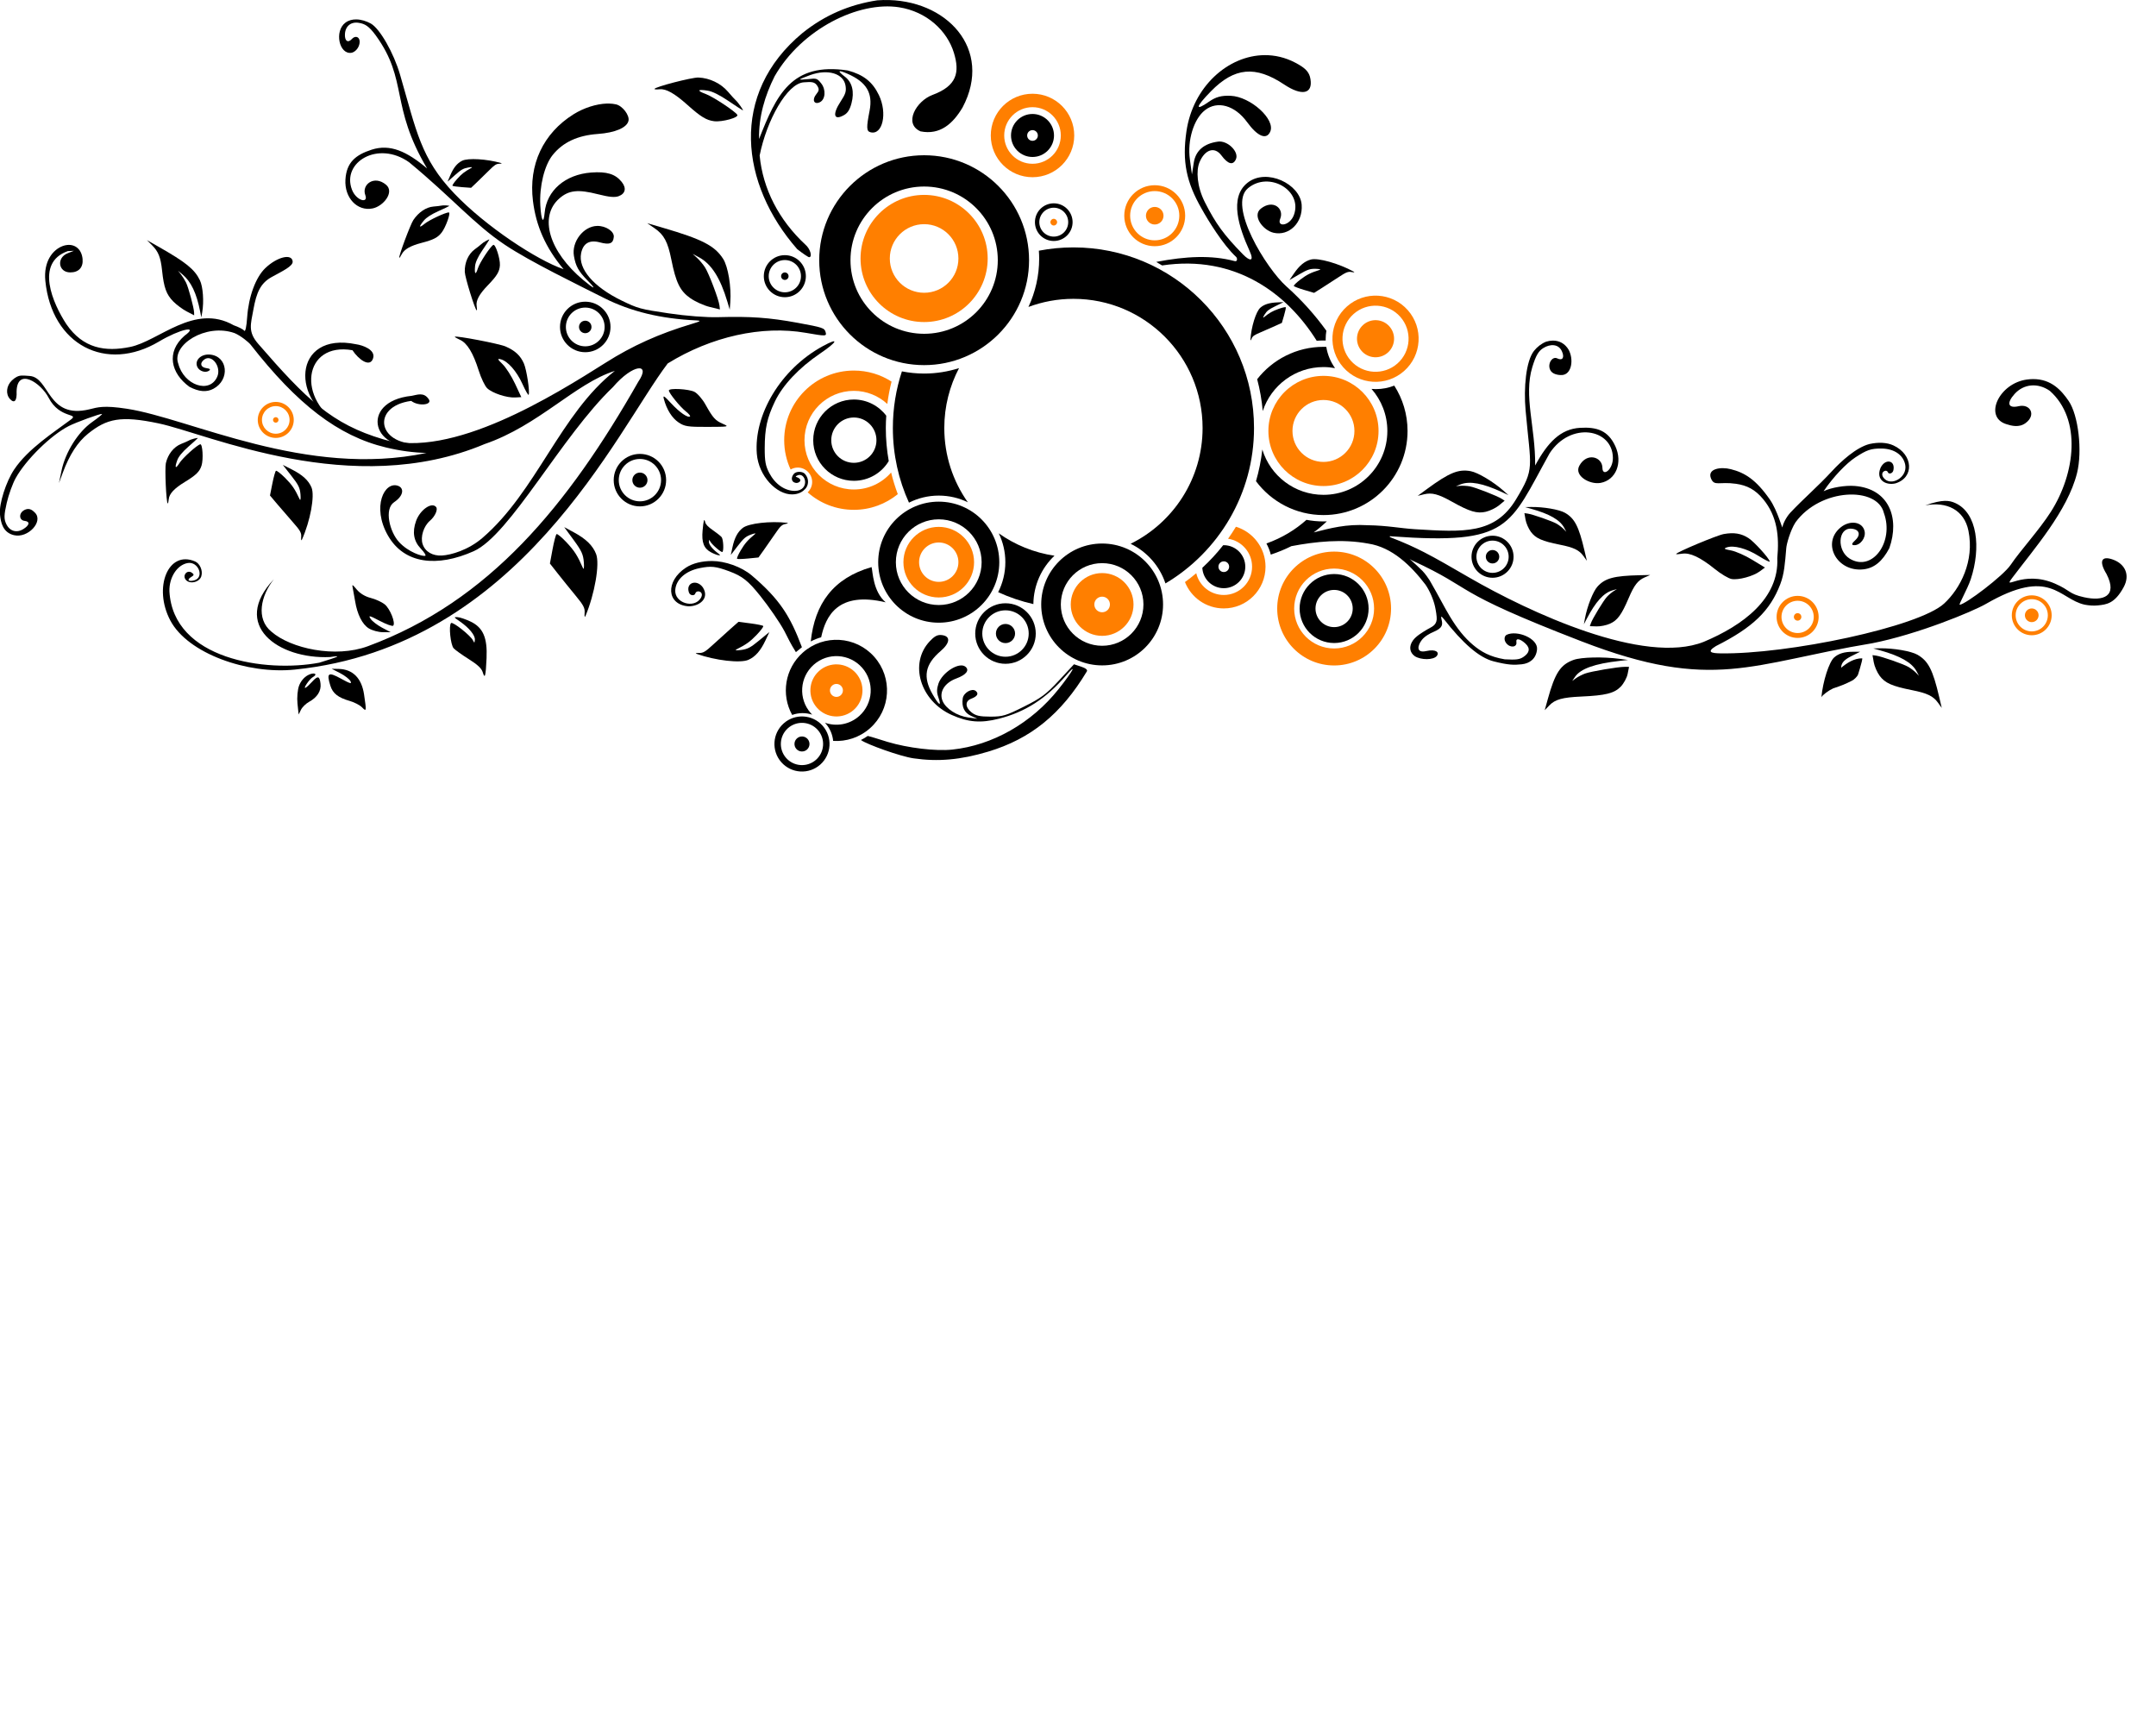 <?xml version="1.0" encoding="utf-8"?>
<!DOCTYPE svg PUBLIC "-//W3C//DTD SVG 1.1//EN" "http://www.w3.org/Graphics/SVG/1.1/DTD/svg11.dtd">
<svg version="1.1" id="Layer_1" xmlns="http://www.w3.org/2000/svg" xmlns:xlink="http://www.w3.org/1999/xlink" x="0px" y="0px"
	 width="1280px" height="1024px" viewBox="0 0 1280 1024" enable-background="new 0 0 1280 1024" xml:space="preserve">
<title>monogram leaf swirl</title>
<g>
	<title>Layer 1</title>
	<path id="path3801" d="M750.787,32.731c-21.717,0.165-42.581,18.716-46.431,45.385c-2.555,17.692-0.105,29.901,9.123,45.927
		c3.562,6.437,12.623,21.325,20.358,28.436c0.91,0.837,0.882,3.15-1.046,2.46c-13.482-3.554-28.679-2.875-46.354,0.542l3.486,2.093
		c43.269-6.491,74.138,16.445,91.797,44.706c1.319-0.097,2.664-0.154,4.01-0.154c0.449,0,0.89,0.008,1.336,0.02
		c-0.01-0.311-0.02-0.618-0.02-0.931c0-1.663,0.145-3.292,0.407-4.881c-6.654-9.242-14.625-18.194-23.807-26.383
		c-11.811-10.534-34.991-47.962-22.721-58.227c12.373-10.351,32.557,1.207,27.273,15.845c-2.392,6.624-10.306,7.512-8.155,2.324
		c2.524-6.09-4.194-11.777-11.486-6.043c-5.313,4.176,1.199,12.827,7.516,14.314c9.059,2.134,17.497-5.764,16.717-16.581
		c-0.889-12.308-20.729-21.984-32.039-13.172s-5.069,26.918,1.104,40.503c2.991,6.583,0.145,6.25-3.971,2.034
		c-11.212-11.485-16.063-18.054-22.586-30.973c-4.765-9.437-5.197-18.731-3.196-23.574c3.188-7.719,9.015-9.567,13.036-4.146
		c3.912,5.274,6.94,6.049,8.62,2.267c1.963-4.421-4.925-11.217-10.596-10.46c-8.414,1.123-13.325,5.371-14.432,12.532l-1.084,6.935
		l-1.221-8.891c-1.576-11.345,2.294-23.98,8.93-29.21c7.413-5.843,17.781-2.921,25.046,7.07c6.204,8.533,11.485,10.719,13.733,5.656
		c3.226-7.264-11.677-20.768-23.496-21.288c-5.433-0.239-8.8,0.656-12.765,3.429c-8.653,6.051-8.184,3.315,1.046-6.102
		c13.934-14.218,26.438-15.396,43.486-4.029c10.455,6.971,17.039,5.648,15.612-3.157c-0.085-0.528-0.191-1.036-0.329-1.511
		c-0.962-3.323-3.314-5.477-8.813-8.349C763.017,34.085,756.867,32.685,750.787,32.731L750.787,32.731z M921.847,202.183
		c-1.288,0.018-2.623,0.237-3.971,0.659c-2.741,1.106-5.302,3.108-7.129,5.404c-4.848,6.093-6.196,22.114-5.017,35.312
		c3.113,34.821,5.637,34.133-5.695,52.901c-12.501,20.706-31.064,19.456-59.796,17.704c-8.914-0.543-16.336-2.195-28.339-2.383
		c-12.775-0.742-21.882,1.704-31.961,4.281c2.78-2.066,5.369-4.261,7.787-6.566c-0.667,0.024-1.323,0.038-1.995,0.038
		c-3.449,0-6.824-0.327-10.093-0.949c-6.39,5.714-14.237,10.623-23.768,14.044c1.126,2.064,2,4.274,2.596,6.605
		c4.285-1.432,8.346-3.1,12.165-4.998c0.008-0.003,0.012-0.016,0.02-0.019c14.454-2.725,30.168-4.399,45.656-1.53
		c14.307,2.184,25.49,13.246,33.976,24.348c2.51,3.635,4.723,8.751,5.656,12.921c0.499,2.23,1.153,6.136,1.026,7.729
		c-0.298,3.73-3.22,4.516-5.656,5.985c-3.029,1.827-6.522,3.884-8.407,6.45c-2.65,3.61-1.991,7.287,1.085,9.434
		c3.586,2.301,11.071,2.371,13.075-0.213c1.542-1.989-0.332-4.194-6.354-2.848c-6.287,1.406-5.002-3.556-2.557-6.625
		c1.794-2.251,4.7-3.808,6.818-4.707c5.621-2.386,5.637-4.319,4.843-7.477c-0.508-2.018-0.088-2.065,1.259-0.349
		c11.295,14.43,20.983,23.05,29.675,25.259c8.692,2.209,12.04,2.244,16.717,1.743c4.677-0.5,8.57-3.29,9.065-8.891
		c0.575-6.497-11.864-11.539-18.033-8.62c-1.264,0.599-1.838,2.83-0.388,4.804c2.408,3.277,6.647,2.601,6.159-0.387
		c-0.478-2.933,2.545-1.823,5.347,0.774c3.222,2.986,2.231,5.658-1.143,7.941c-2.271,1.537-4.315,1.815-11.139,1.434
		c-8.957-1.49-14.166-4.65-18.789-8.542c-5.17-4.353-9.433-9.736-13.772-16.93c-3.355-5.563-6.358-11.684-12.028-21.463
		c-0.449-0.774-2.712-4.018-4.223-5.539c-2.131-2.146-4.911-4.693-7.69-7.129c0.498,0.295,0.996,0.582,1.491,0.892
		c38.943,17.93,20.879,17.24,100.668,48.058c78.346,30.26,100.566,13.01,172.493,1.123c26.868-5.275,59.51-18.727,67.603-23.399
		c38.248-22.083,43.205-2.866,58.596,0.504c2.537,0.473,5.326,0.684,7.729,0.426c5.089-0.545,10.005-0.912,15.399-10.847
		c3.98-7.33,0.753-13.801-6.392-16.368c-6.901-2.48-8.438,0.996-3.797,8.562c6.809,13.291-1.962,16.347-13.404,13.792
		c-9.249-2.065-7.809-3.987-17.201-8.078c-19.31-8.41-31.468,4.702-25.395-3.39c12.6-16.784,32.898-39.748,38.489-62.218
		c3.272-13.151,0.814-34.382-4.959-42.809c-4.296-6.268-10.273-13.048-21.152-12.997c-1.125,0.006-2.312,0.093-3.545,0.252
		c-16.606,2.144-25.919,22.141-12.436,26.46c3.119,0.999,7.62,2.275,11.545-0.601c6.515-4.775,2.769-11.585-4.029-10.034
		c-6.672,1.522-7.215-1.995-2.499-7.244c5.423-6.037,13.864-6.803,20.939-1.841c18.994,16.893,15.163,48.991,0.562,71.846
		c-6.955,10.886-18.035,22.862-23.825,31.438c-4.399,6.517-26.732,23.402-30.257,23.69c-0.806,0.065,4.565-9.168,6.548-15.129
		c6.205-18.665,4.015-39.352-9.201-45.269c-3.374-1.51-7.257-2.354-17.802,1.395c12.73-2.442,23.144,2.677,25.646,15.07
		c3.637,18.01-4.811,34.306-14.431,43.196c-15.059,13.917-93.051,30.261-132.92,29.578c-5.08-0.087-8.452-0.716-2.576-4.319
		c21.864-10.997,32.164-20.912,38.198-36.688c2.391-6.248,2.796-12.279,3.564-21.365c0.152-2.546,2.471-10.695,5.463-15.361
		c14.839-20.484,48.678-21.498,52.513-5.559c6.234,17.074-6.928,35.283-20.319,27.061c-7.695-4.726-7.039-18.21,0.852-17.782
		c4.883,0.265,6.017,3.592,2.402,6.896c-2.115,1.934-2.301,2.832-0.658,2.906c3.664,0.164,7.077-4.286,6.275-8.214
		c-1.173-5.747-8.724-6.932-14.354-2.247c-11.382,9.474-1.938,26.564,13.676,24.795c6.384-0.724,11.275-4.783,15.361-12.591
		c6.262-17.816-0.17-35.272-20.514-36.901c-5.646-0.451-13.862,0.874-18.519,3.119c5.758-8.564,13.554-16.604,18.867-20.087
		c6.781-4.446,9.241-5.274,15.38-5.25c7.705,0.032,13.173,3.893,14.237,9.763c1.349,7.434-8.66,13.106-12.862,7.633
		c-2.574-3.354,1.682-5.512,2.538-3.313c0.534,1.37,2.863,0.773,3.273-1.201c1.265-6.084-4.956-7.09-7.651-1.375
		c-2.963,7.262,3.3,10.499,8.853,9.182c11.36-3.42,10.632-17.091-1.201-22.548c-3.876-1.787-8.916-1.991-14.179-0.833
		c-7.849,2.005-16.818,10.194-22.276,16.116c-8.451,9.17-16.816,16.224-24.774,24.697c-2.74,3.015-4.528,7.146-4.591,8.543
		c-0.071,1.573-2.854-9.69-7.555-16.446c-8.175-11.746-14.847-15.892-23.108-17.956c-6.001-1.565-14.333-0.307-11.739,5.656
		c2.006,4.608,4.754,1.597,14.741,3.003c6.585,0.927,11.511,3.462,16.213,9.181c8.284,10.075,9.567,21.872,8.349,34.983
		c1.08,23.995-20.32,39.86-43.68,49.666c-35.495,14.109-103.369-17.461-139.331-38.237c-11.064-6.393-18.884-10.968-26.46-14.857
		c-6.148-3.156-12.137-5.862-19.564-8.717c-0.58-0.146-2.289-1.159,0.155-0.813c70.53,5.106,69.504-5.743,93.732-49.355
		c12.457-18.985,37.423-14.63,37.54,2.789c0.048,7.042-6.14,11.504-6.218,5.889c-0.091-6.592-9.285-9.371-13.714-1.221
		c-3.226,5.938,6.182,11.303,12.571,10.17c9.164-1.625,13.353-11.99,8.794-21.83c-4.241-9.157-10.772-11.488-20.979-10.867
		c-11.556,0.703-19.12,8.609-26.595,22.354c0.186-22.857-6.95-41.2-1.686-58.44c2.166-7.092,3.778-9.563,6.527-11.273
		c4.087-2.543,8.959-2.507,10.983,1.82c1.761,3.764,0.444,5.878-2.712,4.32c-3.216-1.588-6.411,4.013-3.699,7.632
		c1.633,2.18,5.692,2.493,7.36,2.131c4.911-1.069,6.095-9.051,3.196-14.722C929.171,203.933,925.712,202.131,921.847,202.183z"/>
	<path id="path3839" fill="#FF7F00" d="M733.761,312.691c-1.477,2.427-3.019,4.806-4.669,7.108
		c8.074,1.224,14.257,8.184,14.257,16.601c0,9.28-7.514,16.794-16.794,16.794c-7.947,0-14.602-5.508-16.349-12.92
		c-2.165,1.834-4.402,3.58-6.702,5.249c3.631,9.17,12.585,15.651,23.051,15.651c13.688,0,24.774-11.086,24.774-24.774
		C751.329,325.223,743.925,315.779,733.761,312.691z"/>
	<path id="path3841" d="M726.555,323.635c-0.123,0-0.246,0.017-0.368,0.02c-3.758,4.799-7.905,9.275-12.378,13.404
		c0.001,0.007,0,0.013,0,0.02c0.353,6.729,5.93,12.087,12.746,12.087c7.043,0,12.765-5.723,12.765-12.765
		C739.319,329.357,733.598,323.635,726.555,323.635L726.555,323.635z M726.555,333.224c1.761,0,3.177,1.416,3.177,3.177
		s-1.416,3.177-3.177,3.177s-3.177-1.416-3.177-3.177S724.794,333.224,726.555,333.224z"/>
	<path id="path3649" d="M785.731,205.883c-15.987,0-30.22,7.522-39.361,19.215c1.624,6.114,2.736,12.431,3.313,18.906
		c4.968-15.158,19.23-26.111,36.049-26.111c2.348,0,4.646,0.23,6.876,0.639c-2.625-3.668-4.453-7.963-5.191-12.61
		C786.859,205.903,786.293,205.883,785.731,205.883z M827.765,228.914c-3.387,1.338-7.063,2.072-10.925,2.072
		c-0.863,0-1.731-0.044-2.576-0.116c5.84,6.672,9.395,15.388,9.395,24.949c0,20.945-16.981,37.928-37.927,37.928
		c-17.111,0-31.578-11.336-36.301-26.906c-0.723,6.453-1.994,12.732-3.758,18.809c9.105,12.209,23.662,20.107,40.059,20.107
		c27.572,0,49.917-22.364,49.917-49.938C835.648,245.908,832.744,236.683,827.765,228.914z"/>
	<path id="path3664" fill="#FF7F00" d="M612.991,55.647c-13.688,0-24.774,11.086-24.774,24.774
		c0,13.688,11.086,24.774,24.774,24.774c13.688,0,24.773-11.086,24.773-24.774C637.765,66.733,626.679,55.647,612.991,55.647z
		 M612.991,63.624c9.28,0,16.798,7.518,16.798,16.798c0,9.28-7.518,16.798-16.798,16.798s-16.798-7.518-16.798-16.798
		C596.193,71.142,603.711,63.624,612.991,63.624z"/>
	<path id="path3666" d="M612.991,67.66c-7.043,0-12.762,5.719-12.762,12.762c0,7.042,5.719,12.762,12.762,12.762
		c7.042,0,12.762-5.719,12.762-12.762C625.753,73.379,620.033,67.66,612.991,67.66z M612.991,77.249
		c1.761,0,3.173,1.413,3.173,3.173c0,1.76-1.412,3.173-3.173,3.173s-3.174-1.413-3.174-3.173
		C609.817,78.661,611.23,77.249,612.991,77.249z"/>
	<path id="path3072" d="M516.494,432.321c12.42-11.001,13.57-29.975,2.569-42.395c-11.001-12.421-29.975-13.57-42.396-2.569
		c-10.745,9.517-13.056,25.003-6.361,37.048c3.85-1.382,8.034-1.436,11.879-0.173c-0.288-0.29-0.563-0.591-0.838-0.9
		c-7.459-8.421-6.68-21.268,1.74-28.727c8.421-7.458,21.269-6.68,28.727,1.741c7.458,8.42,6.68,21.268-1.741,28.727
		c-5.76,5.102-13.595,6.364-20.36,3.948c0.144,0.151,0.291,0.282,0.431,0.44c2.66,3.003,4.133,6.645,4.49,10.354
		C502.345,440.317,510.248,437.854,516.494,432.321z"/>
	<path id="path3074" fill="#FF7F00" d="M506.838,421.423c6.391-5.66,6.983-15.445,1.323-21.836s-15.445-6.983-21.836-1.323
		s-6.983,15.445-1.323,21.836S500.447,427.083,506.838,421.423z M499.132,412.723c-1.598,1.415-4.015,1.269-5.43-0.329
		s-1.269-4.015,0.329-5.43s4.015-1.269,5.43,0.329S500.729,411.308,499.132,412.723z"/>
	<g id="g3076" transform="matrix(-0.894 0.792 -0.792 -0.894 1806.23 743.822)">
		<path id="path3078" d="M665.816,914.162c-7.561,0-13.693,6.133-13.693,13.693c-0.001,7.561,6.132,13.693,13.693,13.694
			c7.561-0.001,13.693-6.133,13.693-13.693C679.509,920.294,673.376,914.162,665.816,914.162z M665.816,917.353
			c5.796-0.001,10.502,4.706,10.503,10.502c0,5.796-4.706,10.503-10.503,10.503c-5.796,0-10.502-4.707-10.502-10.503
			C655.313,922.059,660.019,917.352,665.816,917.353z"/>
		<path id="path3080" d="M669.545,927.856c0,2.061-1.672,3.733-3.733,3.732c-2.061,0-3.733-1.671-3.732-3.732
			c0-2.062,1.671-3.733,3.733-3.733C667.873,924.124,669.545,925.795,669.545,927.856z"/>
	</g>
	<g id="g2935" transform="matrix(0.994 0 0 0.994 94.468 -170.309)">
		<path id="path3789" d="M287.168,442.411c-8.65,0-15.652,7.003-15.652,15.653c0,8.65,7.003,15.69,15.652,15.69
			s15.653-7.04,15.653-15.69C302.821,449.414,295.818,442.411,287.168,442.411z M287.168,445.43c6.986,0,12.634,5.648,12.634,12.634
			s-5.648,12.672-12.634,12.672s-12.634-5.686-12.634-12.672S280.182,445.43,287.168,445.43z"/>
		<path id="path3793" d="M291.687,458.08c0,2.496-2.022,4.518-4.518,4.518c-2.495,0-4.517-2.022-4.517-4.518
			c0-2.495,2.022-4.517,4.517-4.517C289.665,453.563,291.687,455.585,291.687,458.08z"/>
	</g>
	<g id="g2942" transform="matrix(0.994 0 0 0.994 -207.474 -80.144)">
		<path id="path3785" fill="#FF7F00" d="M373.433,320.654c-5.936,0-10.75,4.815-10.75,10.75s4.814,10.75,10.75,10.75
			c5.935,0,10.75-4.814,10.75-10.75S379.368,320.654,373.433,320.654z M373.433,323.159c4.55,0,8.245,3.695,8.245,8.245
			s-3.695,8.245-8.245,8.245c-4.551,0-8.246-3.695-8.246-8.245S368.882,323.159,373.433,323.159z"/>
		<g id="g2939">
			<path id="path3787" fill="#FF7F00" d="M375.075,331.405c0,0.908-0.736,1.644-1.645,1.644c-0.908,0-1.644-0.736-1.644-1.644
				s0.736-1.644,1.644-1.644C374.339,329.761,375.075,330.496,375.075,331.405z"/>
		</g>
	</g>
	<g id="g2957" transform="matrix(0.994 0 0 0.994 -60.164 -133.136)">
		<path id="path3779" d="M529.292,286.318c-6.934,0-12.559,5.624-12.559,12.558c0,6.935,5.625,12.559,12.559,12.559
			c6.934,0,12.559-5.624,12.559-12.559C541.851,291.942,536.226,286.318,529.292,286.318z M529.292,289.244
			c5.316,0,9.633,4.317,9.633,9.632c0,5.316-4.317,9.633-9.633,9.633c-5.316,0-9.633-4.317-9.633-9.633
			C519.659,293.561,523.976,289.244,529.292,289.244z"/>
		<path id="path3781" d="M531.524,298.878c0,1.234-1.001,2.234-2.234,2.234s-2.234-1.001-2.234-2.234s1.001-2.234,2.234-2.234
			S531.524,297.644,531.524,298.878z"/>
	</g>
	<path id="path3773" d="M625.611,120.697c-6.174,0-11.181,5.007-11.181,11.18s5.007,11.18,11.181,11.18
		c6.173,0,11.18-5.007,11.18-11.18S631.784,120.697,625.611,120.697z M625.611,123.302c4.732,0,8.575,3.842,8.575,8.575
		c0,4.732-3.843,8.575-8.575,8.575c-4.733,0-8.576-3.843-8.576-8.575C617.035,127.144,620.878,123.302,625.611,123.302z"/>
	<path id="path3726" fill="#FF7F00" d="M506.929,219.972c-22.84,0-41.355,18.516-41.355,41.355c0,6.207,1.366,12.1,3.816,17.379
		c1.253-0.722,2.675-1.148,4.225-1.148c4.714,0,8.561,3.847,8.561,8.561c0,2.433-1.035,4.597-2.669,6.151
		c7.301,6.467,16.897,10.376,27.423,10.376c9.896,0,18.968-3.511,26.088-9.302c-1.573-4.17-2.896-8.467-3.966-12.858
		c-5.371,6.179-13.284,10.079-22.122,10.079c-16.178,0-29.313-13.06-29.313-29.237s13.135-29.313,29.313-29.313
		c7.659,0,14.642,2.968,19.862,7.782c0.576-4.506,1.422-8.945,2.52-13.267C522.857,222.369,515.175,219.972,506.929,219.972z"/>
	<path id="path3728" d="M506.929,237.166c-13.323,0-24.124,10.838-24.124,24.161c0,13.322,10.801,24.087,24.124,24.087
		c8.794,0,16.495-4.688,20.715-11.71c-1.136-6.378-1.742-12.938-1.742-19.641c0-2.446,0.104-4.893,0.26-7.3
		C521.752,240.957,514.775,237.166,506.929,237.166z M506.929,247.838c7.423,0,13.414,6.066,13.414,13.489
		c0,7.422-5.991,13.414-13.414,13.414s-13.415-5.992-13.415-13.414C493.514,253.904,499.506,247.838,506.929,247.838z"/>
	<g id="g2996" transform="matrix(0.994 0 0 0.994 -60.164 -133.136)">
		<path id="path3686" d="M661.087,494.215c-9.981,0-18.076,8.095-18.076,18.075c0,9.981,8.095,18.075,18.076,18.075
			s18.075-8.095,18.075-18.075C679.162,502.309,671.067,494.215,661.087,494.215z M661.087,498.426
			c7.651,0,13.864,6.212,13.864,13.864c0,7.652-6.213,13.864-13.864,13.864c-7.652,0-13.864-6.212-13.864-13.864
			C647.223,504.638,653.435,498.426,661.087,498.426z"/>
		<path id="path3690" d="M666.804,512.292c0,3.161-2.561,5.722-5.722,5.722c-3.161,0-5.722-2.561-5.722-5.722
			c0-3.161,2.561-5.722,5.722-5.722C664.242,506.57,666.804,509.131,666.804,512.292z"/>
	</g>
	<path id="path3678" d="M557.326,297.791c-19.848,0-35.945,16.098-35.945,35.945c0,19.847,16.098,35.907,35.945,35.907
		c19.847,0,35.944-16.061,35.944-35.907C593.27,313.888,577.173,297.791,557.326,297.791z M557.326,308.278
		c14.058,0,25.458,11.399,25.458,25.458c0,14.058-11.4,25.421-25.458,25.421c-14.059,0-25.459-11.363-25.459-25.421
		C531.867,319.678,543.267,308.278,557.326,308.278z"/>
	<path id="path3682" fill="#FF7F00" d="M557.326,312.762c-11.578,0-20.975,9.396-20.975,20.975c0,11.577,9.396,20.937,20.975,20.937
		c11.577,0,20.974-9.359,20.974-20.937C578.3,322.158,568.903,312.762,557.326,312.762z M557.326,322.026
		c6.45,0,11.673,5.26,11.673,11.71s-5.223,11.673-11.673,11.673c-6.451,0-11.674-5.223-11.674-11.673
		S550.875,322.026,557.326,322.026z"/>
	<path id="path3670" d="M654.326,322.653c-19.984,0-36.17,16.185-36.17,36.17c0,19.984,16.186,36.169,36.17,36.169
		s36.17-16.185,36.17-36.169C690.496,338.838,674.31,322.653,654.326,322.653z M654.326,334.298
		c13.549,0,24.524,10.977,24.524,24.525c0,13.548-10.976,24.524-24.524,24.524s-24.524-10.977-24.524-24.524
		C629.802,345.274,640.777,334.298,654.326,334.298z"/>
	<path id="path3672" fill="#FF7F00" d="M654.326,340.19c-10.282,0-18.632,8.351-18.632,18.633c0,10.281,8.35,18.631,18.632,18.631
		s18.632-8.35,18.632-18.631C672.958,348.541,664.608,340.19,654.326,340.19z M654.326,354.19c2.57,0,4.633,2.062,4.633,4.633
		c0,2.57-2.063,4.632-4.633,4.632s-4.633-2.062-4.633-4.632C649.693,356.252,651.756,354.19,654.326,354.19z"/>
	<path id="path2849" d="M548.654,92.161c-34.401,0-62.293,27.892-62.293,62.292c0,34.401,27.892,62.293,62.293,62.293
		s62.293-27.892,62.293-62.293C610.947,120.053,583.055,92.161,548.654,92.161z M548.654,110.727
		c24.146,0,43.728,19.58,43.728,43.727c0,24.147-19.581,43.69-43.728,43.69s-43.727-19.543-43.727-43.69
		C504.928,130.307,524.508,110.727,548.654,110.727z"/>
	<path id="path3629" d="M637.295,146.858c-7.023,0-13.885,0.675-20.53,1.964c0.104,1.532,0.186,3.073,0.186,4.632
		c0,10.277-2.307,20.014-6.374,28.756c8.325-3.098,17.315-4.817,26.719-4.817c42.339,0,76.67,34.331,76.67,76.671
		c0,30.148-17.416,56.217-42.727,68.74c9.718,4.692,17.23,13.176,20.678,23.531c31.48-18.677,52.584-53.012,52.584-92.271
		C744.5,194.854,696.504,146.858,637.295,146.858z M569.369,218.526c-6.534,2.078-13.492,3.224-20.715,3.224
		c-4.517,0-8.921-0.46-13.192-1.297c-3.487,10.572-5.373,21.87-5.373,33.61c0,15.801,3.422,30.818,9.561,44.32
		c5.325-2.672,11.313-4.188,17.677-4.188c6.198,0,12.046,1.422,17.268,3.965c-8.797-12.472-13.97-27.672-13.97-44.098
		C560.624,241.234,563.797,229.152,569.369,218.526z M592.974,316.615c2.488,5.177,3.891,10.956,3.891,17.084
		c0,6.41-1.553,12.47-4.262,17.824c6.629,3.044,13.627,5.429,20.9,7.077c0.122-11.298,4.917-21.483,12.525-28.719
		C613.847,328.087,602.586,323.43,592.974,316.615z"/>
	<path id="path2983" d="M211.512,11.521c-2.299-0.027-4.52,0.524-6.373,1.879c-6.836,5-3.781,19.097,3.506,17.937
		c1.686-0.269,3.881-2.102,4.61-4.727c1.21-4.357-1.94-6.096-4.358-3.448c-2.373,2.599-4.379,1.105-4.107-3.041
		c0.313-4.767,3.715-7.41,8.446-6.528c3.183,0.594,5.614,1.564,9.956,7.574c19.228,26.617,8.232,41.517,30.373,78.838
		c-11.96-10.086-21.87-14.704-32.891-11.158c-9.733,3.133-14.971,7.671-15.593,17.744c-0.668,10.824,6.988,18.961,16.116,17.142
		c6.364-1.268,13.183-9.685,8.02-14.043c-7.09-5.983-14.651-0.053-12.339,6.121c1.969,5.259-5.407,3.362-7.923-3.216
		c-6.224-16.269,15.45-29.408,33.956-16.251c25.545,21.096,38.385,36.594,56.774,48.929c15.09,10.122,43.413,23.784,59.041,31.689
		c15.902,7.989,33.583,12.268,54.741,13.25c3.033,0.142,2.58,0.487-2.905,2.13c-19.278,5.777-35.077,12.879-51.022,22.993
		c-30.552,19.277-91.437,57.508-132.183,45.404c-30.366-9.021-45.359-23.532-74.072-56.64c-6.217-7.168-4.418-11.604-2.828-20.416
		c1.821-10.094,4.221-15.564,10.828-19.216c6.36-3.514,12.744-6.431,12.474-9.259c-0.465-4.873-9.271-2.727-16.29,4.01
		c-5.645,5.418-9.864,16.845-10.712,28.997c-0.413,5.916-1.096,8.983-1.782,8.078c-0.609-0.803-3.423-2.235-6.218-3.196
		c-23.413-13.307-44.449,9.412-61.54,12.882c-14.56,2.956-27.811,1.071-37.831-13.579c-7.875-12.043-18.84-36.383,0.853-43.313
		l3.661-0.213l-3.719,1.472c-6.742,2.664-5.604,11.328,1.491,11.371c5.066,0.03,7.84-2.97,7.361-8
		c-0.522-5.474-4.144-8.762-9.084-8.291c-0.947,0.092-1.826,0.308-2.673,0.62c-5.931,2.193-11.509,9.126-10.344,20.727
		c3.813,37.973,36.076,54.691,67.525,35.951c12.33-7.348,24.06-9.919,15.07-3.39c-11.065,9.703-8.076,22.271,2.925,30.276
		c5.617,2.96,10.174,3.362,14.256,1.182c9.985-5.337,8.612-19.338-2.014-20.301c-5.255-0.477-9.248,3.316-7.593,7.206
		c1.131,2.657,4.983,3.901,7.089,2.305c0.944-0.715,0.457-1.171-1.588-1.453c-3.495-0.48-4.182-2.921-1.395-5.075
		c4.506-3.48,10.399,4.239,7.768,10.189c-4.58,10.355-19.823,4.948-23.109-7.729c-4.245-11.021,16.233-24.27,33.414-18.188
		c3.683,1.544,8.398,5.429,9.53,6.876c27.574,35.273,51.868,54.21,80.368,61.017c8.567,2.047,16.546,3.058,24.019,3.255
		c-71.446,15.033-140.092-20.449-177.878-26.247c-13.866-2.127-17.247-0.871-22.198,0.33c-25.207,6.108-23.43-18.996-35.583-19.798
		c-2.416-0.158-3.002-0.271-4.61-0.231c-2.067,0.051-3.859,0.998-5.869,2.905C3.743,229,3.244,233.94,5.934,236.876
		c2.598,2.836,4.179,1.07,3.913-4.357c0.254-14.669,14.434-5.296,19.042,3.621c6.566,12.709,18.501,8.952,13.114,12.979
		c-10.097,7.545-25.335,17.263-33.588,29.579c-4.831,7.208-9.024,20.373-8.445,26.537c0.475,5.06,1.76,10.885,8.329,12.455
		c8.29,1.981,17.664-8.119,12.455-13.347c-1.205-1.209-2.976-2.864-5.53-1.918c-4.24,1.571-4.202,6.361-0.639,6.771
		c3.497,0.401,2.851,2.625-0.668,4.833c-4.047,2.539-8.171,1.33-10.228-3.022c-1.383-2.928-1.347-5.239,0.31-12.474
		c1.119-4.885,3.53-11.519,5.327-14.741c6.117-10.969,20.887-25.469,31.497-30.876c4.488-2.288,18.642-7.438,19.738-7.187
		c0.407,0.093-2.256,2.271-5.908,4.843c-8.32,5.855-15.863,17.889-18.15,28.938l-1.491,7.206l2.305-6.179
		c3.917-10.568,8.837-18.176,14.954-23.09c11.11-8.924,19.319-10.885,41.976-6.102c29.124,6.149,114.81,45.357,193.471,12.262
		c32.171-11.033,53.72-35.963,77.327-43.448c-32.321,25.304-46.554,71.641-78.644,99.177c-8.424,7.229-18.658,10.146-24.058,10.44
		c-5.401,0.295-9.905-2.18-11.429-6.761c-1.428-4.295,0.591-10.697,4.378-13.927c2.97-2.532,4.805-6.613,3.642-8.078
		c-2.563-3.222-9.52,1.583-11.913,8.233c-2.375,6.597-1.437,12.029,2.828,16.464c2.108,2.192,3.274,4.115,2.576,4.262
		c-1.751,0.37-9.857-2.082-15.496-8.174c-5.639-6.093-8.939-19.646-2.983-23.652c5.901-3.968,5.956-8.456,2.382-9.742
		c-8.096-2.914-15.742,12.449-6.024,29.481c9.718,17.032,29.302,18.957,50.906,9.336c21.598-9.616,52.113-68.202,82.672-97.413
		c11.92-13.944,22.868-14.64,15.051-3.177c-41.621,73.099-88.336,130.282-160.521,156.978c-19.319,7.145-45.77,1.419-57.278-8.64
		c-9.369-7.605-6.296-21.399,1.491-31.146c-25.841,27.213,2.486,47.624,33.356,46.217c7.748-1.198,4.51-0.027-6.431,3.352
		c-31.683,5.99-86.753-1.876-88.968-42.362c-0.242-8.258,4.582-15.721,10.867-16.795c6.313-1.079,10.026,8.453,3.99,10.247
		c-3.486,1.036-4.812-0.294-1.937-1.956c1.76-1.02,1.838-1.558,0.349-2.576c-2.702-1.85-5.639,1.443-3.661,4.105
		c2.195,2.956,8.193,1.708,9.317-1.937c1.075-3.488-0.912-7.628-3.671-8.823c-16.014-6.938-25.067,15.536-14.692,35.089
		c10.374,19.554,45.581,31.981,73.762,29.114c133.92-13.571,191.161-141.9,221.52-181.752c25.958-16.016,55.976-22.668,81.937-18.17
		c12.065,2.091,12.477,2.089,11.797-0.406c-0.67-2.456-1.53-2.767-16.62-5.54c-16.9-3.105-27.867-3.878-47.07-3.351
		c-7.212,0.196-18.794-0.685-29.52-2.268c-16.668-2.459-18.219-2.878-27.836-7.554c-16.759-8.15-25.957-18.856-24.116-28.087
		c1.188-5.96,4.938-8.149,11.177-6.47c5.735,1.544,7.903,0.684,8.232-3.293c0.271-3.272-4.792-6.594-9.878-6.489
		c-8.123,0.168-15.25,9.381-13.792,17.84c1.049,6.087,2.719,9.084,8.135,14.605c5.481,5.589,4.351,5.455-2.576-0.311
		c-20.409-16.988-26.479-37.72-14.218-48.445c5.636-4.93,11.1-5.509,22.993-2.479c6.55,1.668,9.929,1.985,12.202,1.143
		c4.067-1.508,4.773-4.823,1.803-8.504c-3.782-4.685-8.833-6.232-18.112-5.54c-15.361,1.145-26.434,10.705-27.602,23.806
		c-0.647,7.246-2.053,4.914-2.577-4.261c-0.648-11.332,2.433-23.873,7.36-29.986c6.084-7.546,14.834-11.61,26.731-12.455
		c10.368-0.736,17.311-3.718,18.247-7.806c0.747-3.26-3.519-8.874-7.399-9.763c-1.28-0.293-2.712-0.462-4.204-0.484
		c-0.403-0.006-0.823-0.013-1.238,0c-6.239,0.201-13.694,2.552-19.816,6.392c-18.018,11.302-26.723,29.874-24.058,51.429
		c1.828,14.789,7.416,27.647,18.188,40.522c-15.856-5.421-46.243-25.405-64.91-44.958c-19.901-20.876-22.433-36.997-32.193-70.566
		c-3.7-12.724-11.959-27.342-17.376-30.334C217.545,12.543,214.467,11.555,211.512,11.521L211.512,11.521z"/>
	<path id="path2929" d="M558.225,376.943c-2.069,0.014-3.692,1.02-6.237,3.719c-12.404,13.152-5.733,35.401,13.113,43.777
		c9.769,4.341,17.191,4.919,27.913,2.208c15.603-3.945,27.909-11.851,39.825-25.568c7.093-8.166,4.102-2.655-4.319,7.941
		c-16.073,20.227-39.27,33.434-63.147,35.951c-9.813,1.035-26.271-0.924-38.509-4.591c-4.397-1.317-8.684-2.808-11.68-3.506
		c-1.309,0.903-2.655,1.712-4.049,2.402c0.075,0.055,0.132,0.095,0.213,0.154c3.277,2.397,23.024,9.568,31.013,10.731
		c14.532,2.117,27.947,0.92,44.222-3.951c25.345-7.586,43.424-22.268,58.692-47.69c0.532-0.885-0.705-1.896-3.409-2.789
		l-4.242-1.395l-8.891,9.588c-7.676,8.263-10.545,10.409-20.784,15.535c-10.756,5.385-12.64,5.947-19.913,5.947
		c-6.332,0-8.694-0.523-11.157-2.46c-3.926-3.088-4.044-6.74-0.271-8.175c3.671-1.396,4.616-3.01,2.712-4.591
		c-2.226-1.847-7.264,1.011-7.748,4.397c-0.719,5.024,0.939,8.545,4.882,10.344l3.815,1.743l-5.327-0.736
		c-6.785-0.934-13.427-5.211-15.36-9.879c-2.16-5.215,1.206-10.709,8.136-13.269c5.917-2.186,8.031-4.877,5.481-6.993
		c-3.657-3.035-13.841,3.355-16.058,10.073c-1.02,3.088-1.05,5.171-0.097,7.903c2.078,5.962,0.571,5.251-3.352-1.589
		c-5.922-10.327-4.563-17.718,4.746-25.685c5.708-4.887,6.017-8.885,0.717-9.492C558.837,376.965,558.52,376.941,558.225,376.943
		L558.225,376.943z"/>
	<path id="path2925" d="M353.918,328.932c2.235,5.858-0.81,23.563-6.313,36.712c-0.455,1.086-0.68,0.363-0.524-1.687
		c0.232-3.065-0.569-4.607-5.503-10.58c-3.177-3.846-7.874-9.66-10.438-12.922l-4.662-5.93l1.564-8.425
		c0.861-4.634,1.929-8.697,2.372-9.03s3.145,1.902,6.001,4.966c4.664,5.003,6.489,7.862,9.668,15.151
		c0.536,1.229,0.778-0.288,0.54-3.37c-0.368-4.737-1.303-6.786-6.045-13.255l-5.61-7.65l5.75,3.099
		C347.901,319.884,351.994,323.888,353.918,328.932L353.918,328.932L353.918,328.932z"/>
	<path id="path2921" d="M517.451,336.634c-22.825,6.566-33.745,21.785-36.107,44.145c1.994-1.048,4.06-1.871,6.18-2.479
		c2.71-12.676,9.997-27.474,38.295-20.745C518.255,351.117,518.176,339.451,517.451,336.634z"/>
	<path id="path2919" d="M177.576,406.981c-0.907,2.326-1.341,7.137-0.964,10.691l0.685,6.463l1.4-2.824
		c0.771-1.554,2.914-3.65,4.763-4.659c4.86-2.651,7.299-6.467,6.845-10.707c-0.505-4.712-1.606-4.994-4.973-1.277
		c-1.483,1.639-3.222,3.244-3.863,3.567c-1.858,0.938,2.221-5.116,4.217-6.258c3.444-1.971,0.643-3.101-2.898-1.168
		C180.52,402.047,178.626,404.29,177.576,406.981z"/>
	<path id="path2917" d="M288.866,390.696c-0.496,10.851-0.984,12.655-2.266,8.378c-0.686-2.289-3.025-4.493-8.266-7.789
		c-4.021-2.528-8.074-5.431-9.008-6.45c-1.838-2.006-3.019-13.572-1.529-14.979c1.016-0.959,11.635,7.454,13.028,10.322
		c0.803,1.653,0.914,1.617,1.101-0.362c0.251-2.648-3.399-7.119-8.909-10.915c-3.715-2.559-3.774-2.672-1.334-2.533
		c1.405,0.08,4.884,1.262,7.73,2.626C286.787,372.527,289.42,378.572,288.866,390.696z"/>
	<path id="path2913" d="M211.473,204.365c3.723,0.518,11.584,3.201,10.054,8.253c-1.784,5.893-8.644,0.815-12.266-4.711
		c-29.041-5.094-33.907,29.251-5.835,45.322C171.861,239.16,173.47,196.466,211.473,204.365z"/>
	<path id="path2909" d="M218.975,373.037c-3.884-2.368-6.881-8.326-8.159-16.22c-0.415-2.56-1.019-5.931-1.343-7.49
		c-0.557-2.678-0.421-2.636,2.423,0.744c1.88,2.234,4.949,4.068,8.162,4.877c2.833,0.714,6.563,2.408,8.289,3.767
		c3.202,2.519,6.65,11.142,5.082,12.71c-0.477,0.477-4.061-0.809-7.966-2.857c-6.283-3.294-6.907-3.433-5.424-1.199
		c0.921,1.388,3.971,3.737,6.777,5.221l5.101,2.697l-4.633-0.005C224.735,375.28,220.996,374.268,218.975,373.037L218.975,373.037
		L218.975,373.037z"/>
	<path id="path2907" d="M216.138,412.231c-1.444-9.674-6.712-14.968-15.078-15.149l-4.149-0.09l5.028,2.601
		c2.765,1.43,5.534,3.588,6.152,4.794c0.908,1.771-0.178,1.479-5.64-1.524c-7.585-4.169-8.687-3.455-6.339,4.107
		c1.452,4.674,4.554,7.122,11.601,9.153c2.734,0.788,5.991,2.49,7.238,3.783C217.58,422.63,217.636,422.27,216.138,412.231
		L216.138,412.231z"/>
	<path id="path2905" d="M422.749,333.03c-5.948-0.008-11.463,1.282-15.516,3.933c-12.373,8.091-11.48,22.014,1.472,22.954
		c6.287,0.104,12.77-4.545,8.601-11.196c-3.682-5.154-10.401-2.761-8.252,3.08c0.698,1.896,3.339,1.98,3.758,0.483
		c0.672-2.399,5.639-1.169,3.216,2.771c-3.955,6.43-15.692,2.93-15.128-4.843c0.445-6.139,5.976-11.232,14.47-12.959
		c6.766-1.375,9.577-1.082,17.607,1.898c7.753,2.878,11.226,5.63,18.401,14.605c4.863,6.083,11.46,15.5,14.373,20.987
		c2.715,5.112,2.979,6.321,6.768,12.379c1.188-0.974,2.38-1.948,3.576-2.916c-6.944-18.383-13.015-28.36-29.772-42.595
		C440.211,336.421,430.396,333.041,422.749,333.03z"/>
	<path id="path2903" d="M477.994,281.419c2.558,3.038,1.988,6.732,0.142,8.754c-1.427,1.562-3.753,3.245-7.755,3.316
		c-9.271,0.166-20.005-10.783-21.061-24.119c-1.803-22.794,13.751-50.054,39.27-63.942c9.845-5.358,8.743-2.651-1.85,4.544
		c-12.491,8.485-22.054,18.655-26.706,28.405c-4.631,9.702-5.989,15.934-6.024,27.643c-0.023,7.791,0.49,10.58,2.728,14.823
		c3.48,6.599,9.187,10.563,15.206,10.563c9.392-0.201,6.324-12.084,1.073-8.999c-1.529,0.899,0.291,0.488,1.682,1.779
		c1.39,1.29-0.64,2.724-2.229,2.477c-2.793-0.437-3.01-3.249-1.146-5.396C472.724,279.651,476.566,279.713,477.994,281.419z"/>
	<path id="path2901" d="M300.157,205.676c-3.795-1.651-29.394-6.555-30.141-5.772c-0.152,0.16,1.216,0.971,3.042,1.801
		c4.314,1.964,7.828,7.729,11.177,18.341c1.403,4.445,3.651,9.133,4.996,10.418c3.043,2.906,11.637,5.754,16.562,5.486l3.71-0.2
		l-3.75-8.022c-2.063-4.413-5.387-9.608-7.386-11.546c-2.979-2.886-3.196-3.417-1.203-2.938c4.212,1.012,9.565,7.057,13,14.678
		c1.822,4.043,3.489,6.934,3.704,6.423c0.772-1.828-1.205-14.815-2.822-18.538C309.006,211.108,305.812,208.138,300.157,205.676z"/>
	<path id="path2899" d="M402.87,250.775c-3.882-2.586-7.091-7.694-8.741-13.918c-0.652-2.457,0.09-2.017,4.334,2.574
		c4.944,5.348,10.067,8.883,11.214,7.736c0.305-0.305-0.878-1.68-2.627-3.056c-3.305-2.6-9.897-10.742-9.955-12.295
		c-0.059-1.57,11.829-0.948,15.202,0.796c1.793,0.928,4.699,4.263,6.46,7.412c4.535,8.114,5.886,9.614,10.439,11.59
		c3.877,1.683,3.524,1.752-9.132,1.797C408.321,253.454,406.464,253.169,402.87,250.775z"/>
	<path id="path2897" d="M429.309,153.634c-5-7.765-12.455-11.615-35.538-18.358l-9.524-2.782l4.392,3.016
		c5.586,3.836,7.837,8.056,9.945,18.64c2.71,13.601,5.18,18.618,11.248,22.853c2.887,2.015,8.023,4.343,11.415,5.175l6.167,1.512
		l-0.266-2.283c-0.43-3.691-6.338-19.257-8.646-22.776c-1.169-1.782-3.284-4.293-4.7-5.579l-2.576-2.339l3.751,2.011
		c7.359,3.945,12.655,12.231,16.86,26.382l1.402,4.718l0.33-4.371C434.261,170.313,432.264,158.221,429.309,153.634L429.309,153.634
		L429.309,153.634z"/>
	<path id="path2895" d="M524.46,0.015c-1.209,0.025-2.418,0.082-3.622,0.174c-16.588,2.521-31.271,8.851-44.397,19.39
		c-43.678,36.183-36.882,89.835-3.118,128.348c3.362,2.608,6.531,4.746,7.031,4.746c2.144,0,0.638-5.101-2.188-7.438
		c-15.765-14.654-25.257-33.024-27.177-52.919c4.22-21.076,16.378-42.773,26.188-43.448c4.632-0.319,6.589-0.439,8.193,2.324
		c1.038,1.788,0.899,2.728-0.755,4.746c-2.69,3.281-1.356,6.352,2.072,4.765c3.365-1.557,3.813-7.478,0.853-11.196
		c-2.367-2.974-2.765-3.117-7.612-2.557c-2.812,0.325-5.06,0.409-4.998,0.174c0.063-0.234,2.793-1.388,6.063-2.557
		c10.669-3.814,20.037-0.896,21.036,6.547c0.433,3.229-0.063,4.723-2.983,9.182c-5.061,7.724-4,11.536,2.188,7.942
		c2.051-1.19,3.304-3.209,4.281-6.896c1.825-6.88,0.446-12.468-3.874-15.787c-4.707-3.616-4.181-4.271,1.472-1.801
		c11.307,4.938,15.207,11.445,13.153,21.985c-1.962,10.068-1.872,12.13,0.522,12.765c7.207,1.912,10.193-11.29,4.998-22.083
		c-3.776-7.845-9.135-12.08-18.46-14.586c-33.49-5.045-42.396,14.589-52.668,40.678c-0.3-13.102,3.434-25.699,9.239-37.249
		c16.194-28.197,50.004-44.659,73.84-40.949c16.445,2.56,28.589,13.9,32.592,27.049c3.507,11.521,1.884,19.581-12.706,24.985
		c-9.637,3.57-17.456,17.125-7.09,21.638c11.627,2.309,19.252-4.617,24.947-14.217C589.812,29.168,561.931-0.765,524.46,0.015
		L524.46,0.015z"/>
	<path id="path2889" d="M436.75,59.47c-0.512-0.438-2.571-2.71-4.577-5.048c-4.237-4.939-10.863-8.12-17.49-8.396
		c-3.839-0.16-26.006,5.589-26.145,6.78c-0.031,0.273,1.359,0.353,3.091,0.177c3.797-0.385,8.857,2.457,16.397,9.206
		c7.967,7.131,11.345,9.2,15.948,9.767c4.77,0.587,14.853-2.21,13.746-3.814c-1.597-2.316-14.467-10.782-18.822-12.382
		c-5.423-1.992-4.804-2.921,1.29-1.938c2.764,0.445,7.04,2.57,12.229,6.075c4.39,2.964,8.253,5.486,8.586,5.605
		C441.717,65.755,438.101,60.629,436.75,59.47L436.75,59.47L436.75,59.47z"/>
	<path id="path2955" d="M244.479,234.964c3.106-0.523,7.206-2.481,10.149,2.156c2.081,3.278-6.189,4.206-10.502,0.864
		c-24.495,3.268-20.048,27.664,6.747,25.336C221.553,270.939,212.108,238.293,244.479,234.964z"/>
	<g id="g2961" transform="matrix(1.194 0 0 1.194 -286.523 -219.642)">
		<path id="path2963" d="M530.976,333.945c-6.934,0-12.559,5.625-12.559,12.559c0,6.933,5.625,12.559,12.559,12.559
			c6.933,0,12.559-5.625,12.559-12.559C543.535,339.57,537.91,333.945,530.976,333.945z M530.976,336.871
			c5.316,0,9.632,4.316,9.632,9.633c0,5.316-4.316,9.632-9.632,9.632c-5.317,0-9.633-4.316-9.633-9.632
			C521.344,341.187,525.66,336.871,530.976,336.871z"/>
		<path id="path2965" d="M534.077,346.505c0,1.715-1.39,3.104-3.105,3.104c-1.714,0-3.104-1.389-3.104-3.104
			c0-1.714,1.39-3.104,3.104-3.104C532.687,343.401,534.077,344.791,534.077,346.505z"/>
	</g>
	<path id="path2967" d="M112.133,261.503c-0.413,0.268-2.462,1.166-4.554,1.997c-4.417,1.755-7.868,6.095-9.109,11.453
		c-0.719,3.104,0.205,23.372,1.09,23.904c0.203,0.121,0.479-0.995,0.616-2.482c0.298-3.261,3.248-6.431,9.556-10.27
		c6.666-4.057,8.766-6.112,9.914-9.703c1.189-3.721,0.63-13.004-0.763-12.656c-2.011,0.503-10.455,8.128-12.35,11.152
		c-2.359,3.766-2.97,2.93-1.274-1.743c0.769-2.118,3.051-4.894,6.525-7.937c2.938-2.573,5.458-4.869,5.601-5.102
		C117.688,259.619,113.225,260.797,112.133,261.503L112.133,261.503z"/>
	<path id="path2986" d="M184.959,289.435c2.01,4.921-0.728,19.792-5.677,30.835c-0.409,0.913-0.611,0.305-0.471-1.416
		c0.209-2.574-0.512-3.87-4.948-8.887c-2.856-3.229-7.08-8.113-9.386-10.853l-4.192-4.98l1.407-7.076
		c0.774-3.892,1.734-7.305,2.133-7.584c0.399-0.28,2.827,1.597,5.396,4.17c4.194,4.202,5.835,6.604,8.693,12.726
		c0.482,1.032,0.7-0.241,0.485-2.83c-0.33-3.979-1.17-5.7-5.435-11.133l-5.044-6.426l5.17,2.603
		C179.549,281.836,183.229,285.2,184.959,289.435L184.959,289.435L184.959,289.435z"/>
	<path id="path3006" d="M444.354,391.68c-4.764,2.129-19.616,0.419-30.797-3.545c-0.923-0.328-0.333-0.548,1.377-0.514
		c2.558,0.051,3.803-0.687,8.536-5.063c3.048-2.817,7.662-6.99,10.253-9.271l4.712-4.148l7.072,0.91
		c3.89,0.5,7.315,1.199,7.613,1.553c0.297,0.353-1.435,2.7-3.848,5.216c-3.94,4.107-6.232,5.757-12.142,8.735
		c-0.996,0.502,0.274,0.634,2.825,0.292c3.919-0.524,5.578-1.396,10.732-5.637l6.098-5.016l-2.309,4.921
		C451.595,386.262,448.456,389.848,444.354,391.68L444.354,391.68L444.354,391.68z"/>
	<path id="path3008" d="M441.046,313.333c3.551-2.687,16.226-4.122,26.282-2.977c0.83,0.094,0.382,0.391-1.046,0.691
		c-2.136,0.449-3.028,1.302-6.122,5.851c-1.992,2.928-5.024,7.283-6.739,9.679l-3.118,4.354l-6.055,0.604
		c-3.329,0.333-6.312,0.411-6.627,0.175c-0.314-0.237,0.673-2.521,2.195-5.076c2.485-4.173,4.073-5.984,8.412-9.597
		c0.731-0.609-0.351-0.474-2.404,0.3c-3.157,1.19-4.368,2.234-7.838,6.75l-4.104,5.343l0.973-4.534
		C436.07,319.229,437.989,315.644,441.046,313.333L441.046,313.333L441.046,313.333z"/>
	<path id="path3010" d="M417.127,314.858c0.591-6.339,0.927-7.382,1.559-4.843c0.338,1.359,1.646,2.715,4.623,4.79
		c2.284,1.593,4.576,3.404,5.095,4.026c1.021,1.226,1.392,8.031,0.479,8.813c-0.621,0.533-6.604-4.688-7.341-6.405
		c-0.425-0.99-0.49-0.973-0.654,0.182c-0.221,1.544,1.792,4.263,4.913,6.638c2.104,1.602,2.136,1.669,0.71,1.521
		c-0.82-0.086-2.824-0.874-4.453-1.752C417.839,325.553,416.466,321.941,417.127,314.858z"/>
	<path id="path3036" d="M118.673,166.346c-3.126-6.465-8.304-10.652-24.684-19.961l-6.758-3.841l3,2.993
		c3.816,3.809,5.175,7.23,6.002,15.114c1.063,10.132,2.527,14.159,6.668,18.344c1.97,1.99,5.56,4.646,7.977,5.901l4.396,2.282
		l-0.041-1.663c-0.065-2.689-3.33-14.838-4.776-17.776c-0.733-1.488-2.107-3.677-3.053-4.863l-1.721-2.159l2.6,2.159
		c5.102,4.234,8.408,11.126,10.525,21.94l0.706,3.605l0.534-3.02C121.164,179.093,120.52,170.167,118.673,166.346L118.673,166.346
		L118.673,166.346z"/>
	<path id="path3046" d="M274.369,95.416c3.468-1.725,14.616-1.065,23.115,1.366c0.702,0.201,0.271,0.383-1.007,0.425
		c-1.91,0.063-2.809,0.644-6.165,3.992c-2.161,2.156-5.435,5.352-7.276,7.102l-3.348,3.183l-5.313-0.383
		c-2.921-0.21-5.505-0.583-5.741-0.826c-0.236-0.244,0.962-2.009,2.661-3.921c2.774-3.123,4.418-4.404,8.707-6.788
		c0.723-0.402-0.23-0.447-2.119-0.102c-2.902,0.532-4.105,1.227-7.78,4.493l-4.347,3.864l1.524-3.647
		C269.185,99.615,271.383,96.9,274.369,95.416L274.369,95.416z"/>
	<path id="path3048" d="M285.772,144.917c-0.333,0.362-2.089,1.748-3.904,3.079c-3.833,2.811-6.08,7.88-5.931,13.379
		c0.086,3.186,6.086,22.566,7.076,22.858c0.227,0.066,0.213-1.084-0.03-2.558c-0.532-3.23,1.523-7.041,6.661-12.346
		c5.429-5.604,6.942-8.123,7.149-11.888c0.214-3.899-2.666-12.742-3.926-12.055c-1.82,0.992-8.071,10.499-9.143,13.903
		c-1.335,4.238-2.137,3.583-1.672-1.366c0.211-2.244,1.72-5.505,4.315-9.324c2.195-3.23,4.056-6.087,4.135-6.348
		C290.673,141.693,286.651,143.958,285.772,144.917L285.772,144.917z"/>
	<path id="path3050" d="M261.827,122.078c-0.442,0.128-2.468,0.367-4.503,0.532c-4.298,0.347-8.807,3.367-11.9,7.97
		c-1.792,2.667-8.893,21.7-8.374,22.448c0.119,0.171,0.778-0.783,1.466-2.12c1.508-2.933,5.153-5.015,11.807-6.745
		c7.031-1.828,9.547-3.124,11.88-6.116c2.417-3.101,5.557-11.858,4.282-11.938c-1.842-0.116-11.713,4.501-14.438,6.753
		c-3.392,2.804-3.568,1.854-0.368-1.982c1.451-1.739,4.396-3.648,8.42-5.461c3.404-1.533,6.358-2.929,6.564-3.104
		C267.106,121.94,262.995,121.74,261.827,122.078L261.827,122.078L261.827,122.078z"/>
	<path id="path3775" fill="#FF7F00" d="M627.596,131.878c0,1.099-0.891,1.989-1.988,1.989c-1.099,0-1.989-0.891-1.989-1.989
		c0-1.098,0.891-1.989,1.989-1.989C626.706,129.889,627.596,130.78,627.596,131.878z"/>
	<path id="path3813" fill="#FF7F00" d="M785.731,223.126c-18.057,0-32.697,14.642-32.697,32.697
		c0,18.057,14.641,32.697,32.697,32.697c18.056,0,32.696-14.641,32.696-32.697C818.428,237.767,803.787,223.126,785.731,223.126z
		 M785.731,237.441c10.156,0,18.382,8.226,18.382,18.382c0,10.157-8.226,18.383-18.382,18.383c-10.157,0-18.402-8.226-18.402-18.383
		C767.329,245.667,775.574,237.441,785.731,237.441z"/>
	<path id="path3948" d="M948.456,348.146c4.505-4.935,9.748-6.337,24.999-6.685l6.292-0.144l-3.23,1.402
		c-4.111,1.783-6.276,4.563-9.568,12.279c-4.229,9.914-6.681,13.264-11.158,15.253c-2.13,0.946-5.682,1.662-7.892,1.59l-4.02-0.13
		l0.596-1.704c0.963-2.756,7.502-13.514,9.569-15.741c1.046-1.128,2.804-2.619,3.906-3.313l2.004-1.262l-2.653,0.762
		c-5.203,1.495-9.986,6.771-15.226,16.795l-1.747,3.342l0.633-3.439C942.283,359.965,945.794,351.062,948.456,348.146
		L948.456,348.146L948.456,348.146z"/>
	<path id="path3956" fill="#FF7F00" d="M792.062,327.445c-18.664,0-33.796,15.133-33.796,33.796
		c0,18.664,15.132,33.797,33.796,33.797s33.796-15.133,33.796-33.797C825.858,342.578,810.726,327.445,792.062,327.445z
		 M792.062,337.518c13.101,0,23.724,10.623,23.724,23.723c0,13.102-10.623,23.704-23.724,23.704s-23.724-10.603-23.724-23.704
		C768.339,348.141,778.962,337.518,792.062,337.518z"/>
	<path id="path3958" d="M792.062,340.755c-11.306,0-20.486,9.181-20.486,20.486c0,11.307,9.181,20.467,20.486,20.467
		s20.467-9.16,20.467-20.467C812.529,349.935,803.368,340.755,792.062,340.755z M792.062,350.184
		c6.102,0,11.037,4.955,11.037,11.057c0,6.103-4.936,11.038-11.037,11.038s-11.058-4.936-11.058-11.038
		C781.005,355.139,785.961,350.184,792.062,350.184z"/>
	<path id="path3960" d="M934.221,391.733c-7.793,2.811-11.011,7.718-15.341,23.396l-1.787,6.469l2.708-2.821
		c3.445-3.589,7.74-4.787,18.976-5.292c14.436-0.649,19.571-1.928,23.387-5.82c1.814-1.852,3.679-5.263,4.142-7.581l0.842-4.216
		l-2.448-0.025c-3.958-0.039-20.115,2.687-23.642,3.989c-1.786,0.66-4.241,1.921-5.456,2.802l-2.208,1.602l1.698-2.463
		c3.333-4.831,11.655-7.801,26.495-9.456l4.947-0.552l-4.796-0.64C951.715,389.787,938.826,390.073,934.221,391.733L934.221,391.733
		L934.221,391.733z"/>
	<g id="g3962" transform="matrix(0.756 0 0 0.756 991.531 86.873)">
		<path id="path3964" fill="#FF7F00" d="M283.991,352.553c-8.649,0-15.653,7.003-15.653,15.653s7.005,15.689,15.653,15.689
			c8.65,0,15.653-7.04,15.653-15.689S292.641,352.553,283.991,352.553z M283.991,355.572c6.987,0,12.634,5.648,12.634,12.634
			c0,6.985-5.648,12.672-12.634,12.672c-6.985,0-12.634-5.686-12.634-12.672C271.357,361.22,277.006,355.572,283.991,355.572z"/>
		<path id="path3966" fill="#FF7F00" d="M289.369,368.222c0,2.97-2.406,5.376-5.376,5.376c-2.969,0-5.376-2.406-5.376-5.376
			c0-2.969,2.408-5.376,5.376-5.376C286.962,362.846,289.369,365.254,289.369,368.222z"/>
	</g>
	<path id="path3982" d="M1088.902,390.305c-3.017,2.734-6.66,14.113-7.555,23.594c0.697-1.414,4.437-4.13,7.067-5.297
		c5.139-1.71,6.851-2.389,11.046-4.507c1.27-0.569,3.322-2.585,3.701-3.823c0.348-1.136,1.043-3.406,1.043-3.406
		c0.918-2.998,1.549-5.727,1.401-6.063c-4.724-0.089-9.007,2.685-12.521,5.587c-0.04-3.18,2.529-5.067,5.791-6.764l5.441-2.716
		l-4.146-0.006C1094.993,386.897,1091.499,387.952,1088.902,390.305L1088.902,390.305L1088.902,390.305z"/>
	<path id="path3984" d="M1138.424,388.693c6.383,3.696,9.075,8.929,12.832,24.945l1.55,6.608l-2.245-3.109
		c-2.857-3.955-6.371-5.646-15.521-7.467c-11.759-2.34-15.957-4.208-19.12-8.507c-1.505-2.045-3.071-5.64-3.483-7.987l-0.747-4.268
		l1.991,0.263c3.222,0.427,16.411,5.023,19.301,6.727c1.463,0.863,3.479,2.398,4.481,3.413l1.821,1.844l-1.42-2.636
		c-2.783-5.17-9.601-9.087-21.702-12.47l-4.035-1.127l3.895-0.069C1124.158,384.711,1134.651,386.509,1138.424,388.693
		L1138.424,388.693L1138.424,388.693z"/>
	<g id="g3994" transform="matrix(0.994 0 0 0.994 541.115 69.122)">
		<path id="path3996" fill="#FF7F00" d="M529.292,286.318c-6.934,0-12.559,5.625-12.559,12.559s5.625,12.559,12.559,12.559
			c6.934,0,12.559-5.625,12.559-12.559S536.226,286.318,529.292,286.318z M529.292,289.243c5.316,0,9.633,4.317,9.633,9.633
			s-4.317,9.633-9.633,9.633c-5.315,0-9.632-4.317-9.632-9.633S523.977,289.243,529.292,289.243z"/>
		<path id="path3998" fill="#FF7F00" d="M531.523,298.877c0,1.235-1.001,2.234-2.234,2.234s-2.234-1-2.234-2.234
			c0-1.234,1.001-2.234,2.234-2.234S531.523,297.644,531.523,298.877z"/>
	</g>
	<g id="g4012" transform="matrix(1.155 0 0 1.155 352.251 -446.801)">
		<path id="path4014" fill="#FF7F00" d="M288.569,482.036c-8.649,0-15.652,7.004-15.652,15.653c0,8.65,7.004,15.69,15.652,15.69
			c8.65,0,15.653-7.04,15.653-15.69C304.222,489.039,297.218,482.036,288.569,482.036z M288.569,485.054
			c6.987,0,12.635,5.648,12.635,12.634c0,6.986-5.648,12.671-12.635,12.671c-6.986,0-12.634-5.685-12.634-12.671
			C275.935,490.703,281.583,485.054,288.569,485.054z"/>
		<path id="path4016" fill="#FF7F00" d="M293.088,497.705c0,2.495-2.023,4.518-4.518,4.518c-2.495,0-4.518-2.023-4.518-4.518
			c0-2.495,2.022-4.518,4.518-4.518C291.065,493.187,293.088,495.21,293.088,497.705z"/>
	</g>
	<g id="g4018" transform="matrix(-1.399 1.239 -1.239 -1.399 2892.09 514.403)">
		<path id="path4020" fill="#FF7F00" d="M720.249,848.146c-7.56,0-13.693,6.133-13.693,13.693c0,7.56,6.133,13.693,13.693,13.693
			c7.56,0,13.693-6.133,13.693-13.693C733.942,854.279,727.81,848.146,720.249,848.146z M720.249,851.337
			c5.797,0,10.503,4.706,10.503,10.503c0,5.796-4.706,10.503-10.503,10.503c-5.796,0-10.503-4.706-10.503-10.503
			S714.453,851.336,720.249,851.337z"/>
		<path id="path4022" fill="#FF7F00" d="M726.138,861.841c0,3.254-2.638,5.893-5.893,5.893c-3.254,0-5.892-2.638-5.892-5.893
			s2.638-5.892,5.892-5.893C723.5,855.948,726.138,858.586,726.138,861.841z"/>
	</g>
	<path id="path4034" d="M778.256,154.065c4.304-1.142,16.578,2.327,25.453,7.193c0.733,0.402,0.205,0.508-1.229,0.245
		c-2.147-0.393-3.296,0.059-7.881,3.098c-2.952,1.956-7.408,4.84-9.902,6.407l-4.534,2.85l-5.832-1.732
		c-3.208-0.953-5.998-2.01-6.2-2.348s1.577-2.078,3.953-3.867c3.88-2.921,6.036-3.997,11.419-5.698
		c0.908-0.287-0.145-0.571-2.339-0.632c-3.373-0.094-4.89,0.414-9.81,3.28l-5.82,3.392l2.616-3.829
		C771.418,157.639,774.551,155.048,778.256,154.065L778.256,154.065L778.256,154.065z"/>
	<path id="path4036" d="M748.28,182.637c-2.614,2.29-5.462,11.483-5.905,19.063c-0.037,0.626,0.26,0.332,0.691-0.687
		c0.645-1.523,1.443-2.077,5.477-3.795c2.597-1.106,6.469-2.804,8.604-3.772l3.884-1.761l1.295-4.401
		c0.713-2.421,1.176-4.616,1.03-4.879s-2.095,0.182-4.332,0.987c-3.653,1.316-5.308,2.264-8.765,5.021
		c-0.583,0.464-0.33-0.319,0.563-1.741c1.371-2.186,2.364-2.951,6.423-4.951l4.802-2.365l-3.737,0.151
		C753.639,179.696,750.531,180.667,748.28,182.637L748.28,182.637L748.28,182.637z"/>
	<path id="path4050" d="M1023.408,317.015c-4.075,0.723-28.115,10.794-28.305,11.859c-0.039,0.217,1.55,0.136,3.53-0.182
		c4.68-0.751,10.796,2.11,19.455,9.1c3.627,2.928,8.092,5.59,9.923,5.916c4.143,0.739,12.878-1.641,16.834-4.587l2.979-2.219
		l-7.562-4.61c-4.158-2.536-9.801-5.026-12.539-5.535c-4.077-0.757-4.552-1.079-2.626-1.783c4.068-1.485,11.872,0.59,18.948,5.04
		c3.754,2.361,6.74,3.848,6.638,3.303c-0.368-1.95-9.197-11.677-12.604-13.884C1033.784,316.648,1029.48,315.939,1023.408,317.015z"
		/>
	<path id="path4063" d="M873.117,279.696c-7.254-1.339-12.7,0.89-25.963,10.622l-5.473,4.017l3.728-0.904
		c4.741-1.15,8.51-0.151,16.649,4.41c10.458,5.861,14.863,7.17,20.062,5.957c2.472-0.577,5.999-2.29,7.837-3.808l3.342-2.759
		l-1.686-1.094c-2.725-1.769-15.737-6.845-19.041-7.428c-1.673-0.295-4.203-0.438-5.624-0.318l-2.582,0.219l2.791-1.082
		c5.476-2.121,13.203-0.668,24.6,4.624l3.799,1.765l-2.915-2.582C886.549,285.938,877.403,280.486,873.117,279.696L873.117,279.696
		L873.117,279.696z"/>
	<g id="g4067" transform="matrix(0.994 0 0 0.994 359.989 33.407)">
		<path id="path4069" d="M529.292,286.317c-6.934,0-12.559,5.625-12.559,12.559s5.625,12.559,12.559,12.559
			c6.935,0,12.559-5.625,12.559-12.559S536.227,286.317,529.292,286.317z M529.292,289.244c5.316,0,9.633,4.317,9.633,9.632
			c0,5.316-4.317,9.633-9.633,9.633c-5.316,0-9.632-4.317-9.632-9.633C519.66,293.56,523.975,289.244,529.292,289.244z"/>
		<path id="path4071" d="M533.299,298.878c0,2.215-1.795,4.01-4.01,4.01s-4.01-1.795-4.01-4.01c0-2.215,1.795-4.01,4.01-4.01
			S533.299,296.663,533.299,298.878z"/>
	</g>
	<path id="path4083" d="M929.138,304.425c5.758,3.333,8.185,8.052,11.573,22.496l1.397,5.96l-2.025-2.804
		c-2.576-3.567-5.745-5.091-13.997-6.733c-10.604-2.111-14.391-3.796-17.243-7.673c-1.357-1.844-2.771-5.085-3.142-7.202
		l-0.674-3.85l1.796,0.237c2.905,0.384,14.8,4.53,17.405,6.066c1.32,0.778,3.139,2.163,4.042,3.077l1.643,1.663l-1.28-2.377
		c-2.511-4.663-8.658-8.195-19.572-11.245l-3.639-1.018l3.512-0.062C916.273,300.833,925.737,302.456,929.138,304.425
		L929.138,304.425L929.138,304.425z"/>
	<path id="path3625" fill="#FF7F00" d="M548.654,115.693c-20.839,0-37.761,16.922-37.761,37.761s16.922,37.724,37.761,37.724
		s37.724-16.885,37.724-37.724S569.493,115.693,548.654,115.693z M548.654,133.072c11.246,0,20.345,9.135,20.345,20.381
		c0,11.247-9.099,20.345-20.345,20.345s-20.381-9.098-20.381-20.345C528.273,142.208,537.408,133.072,548.654,133.072z"/>
</g>
</svg>
